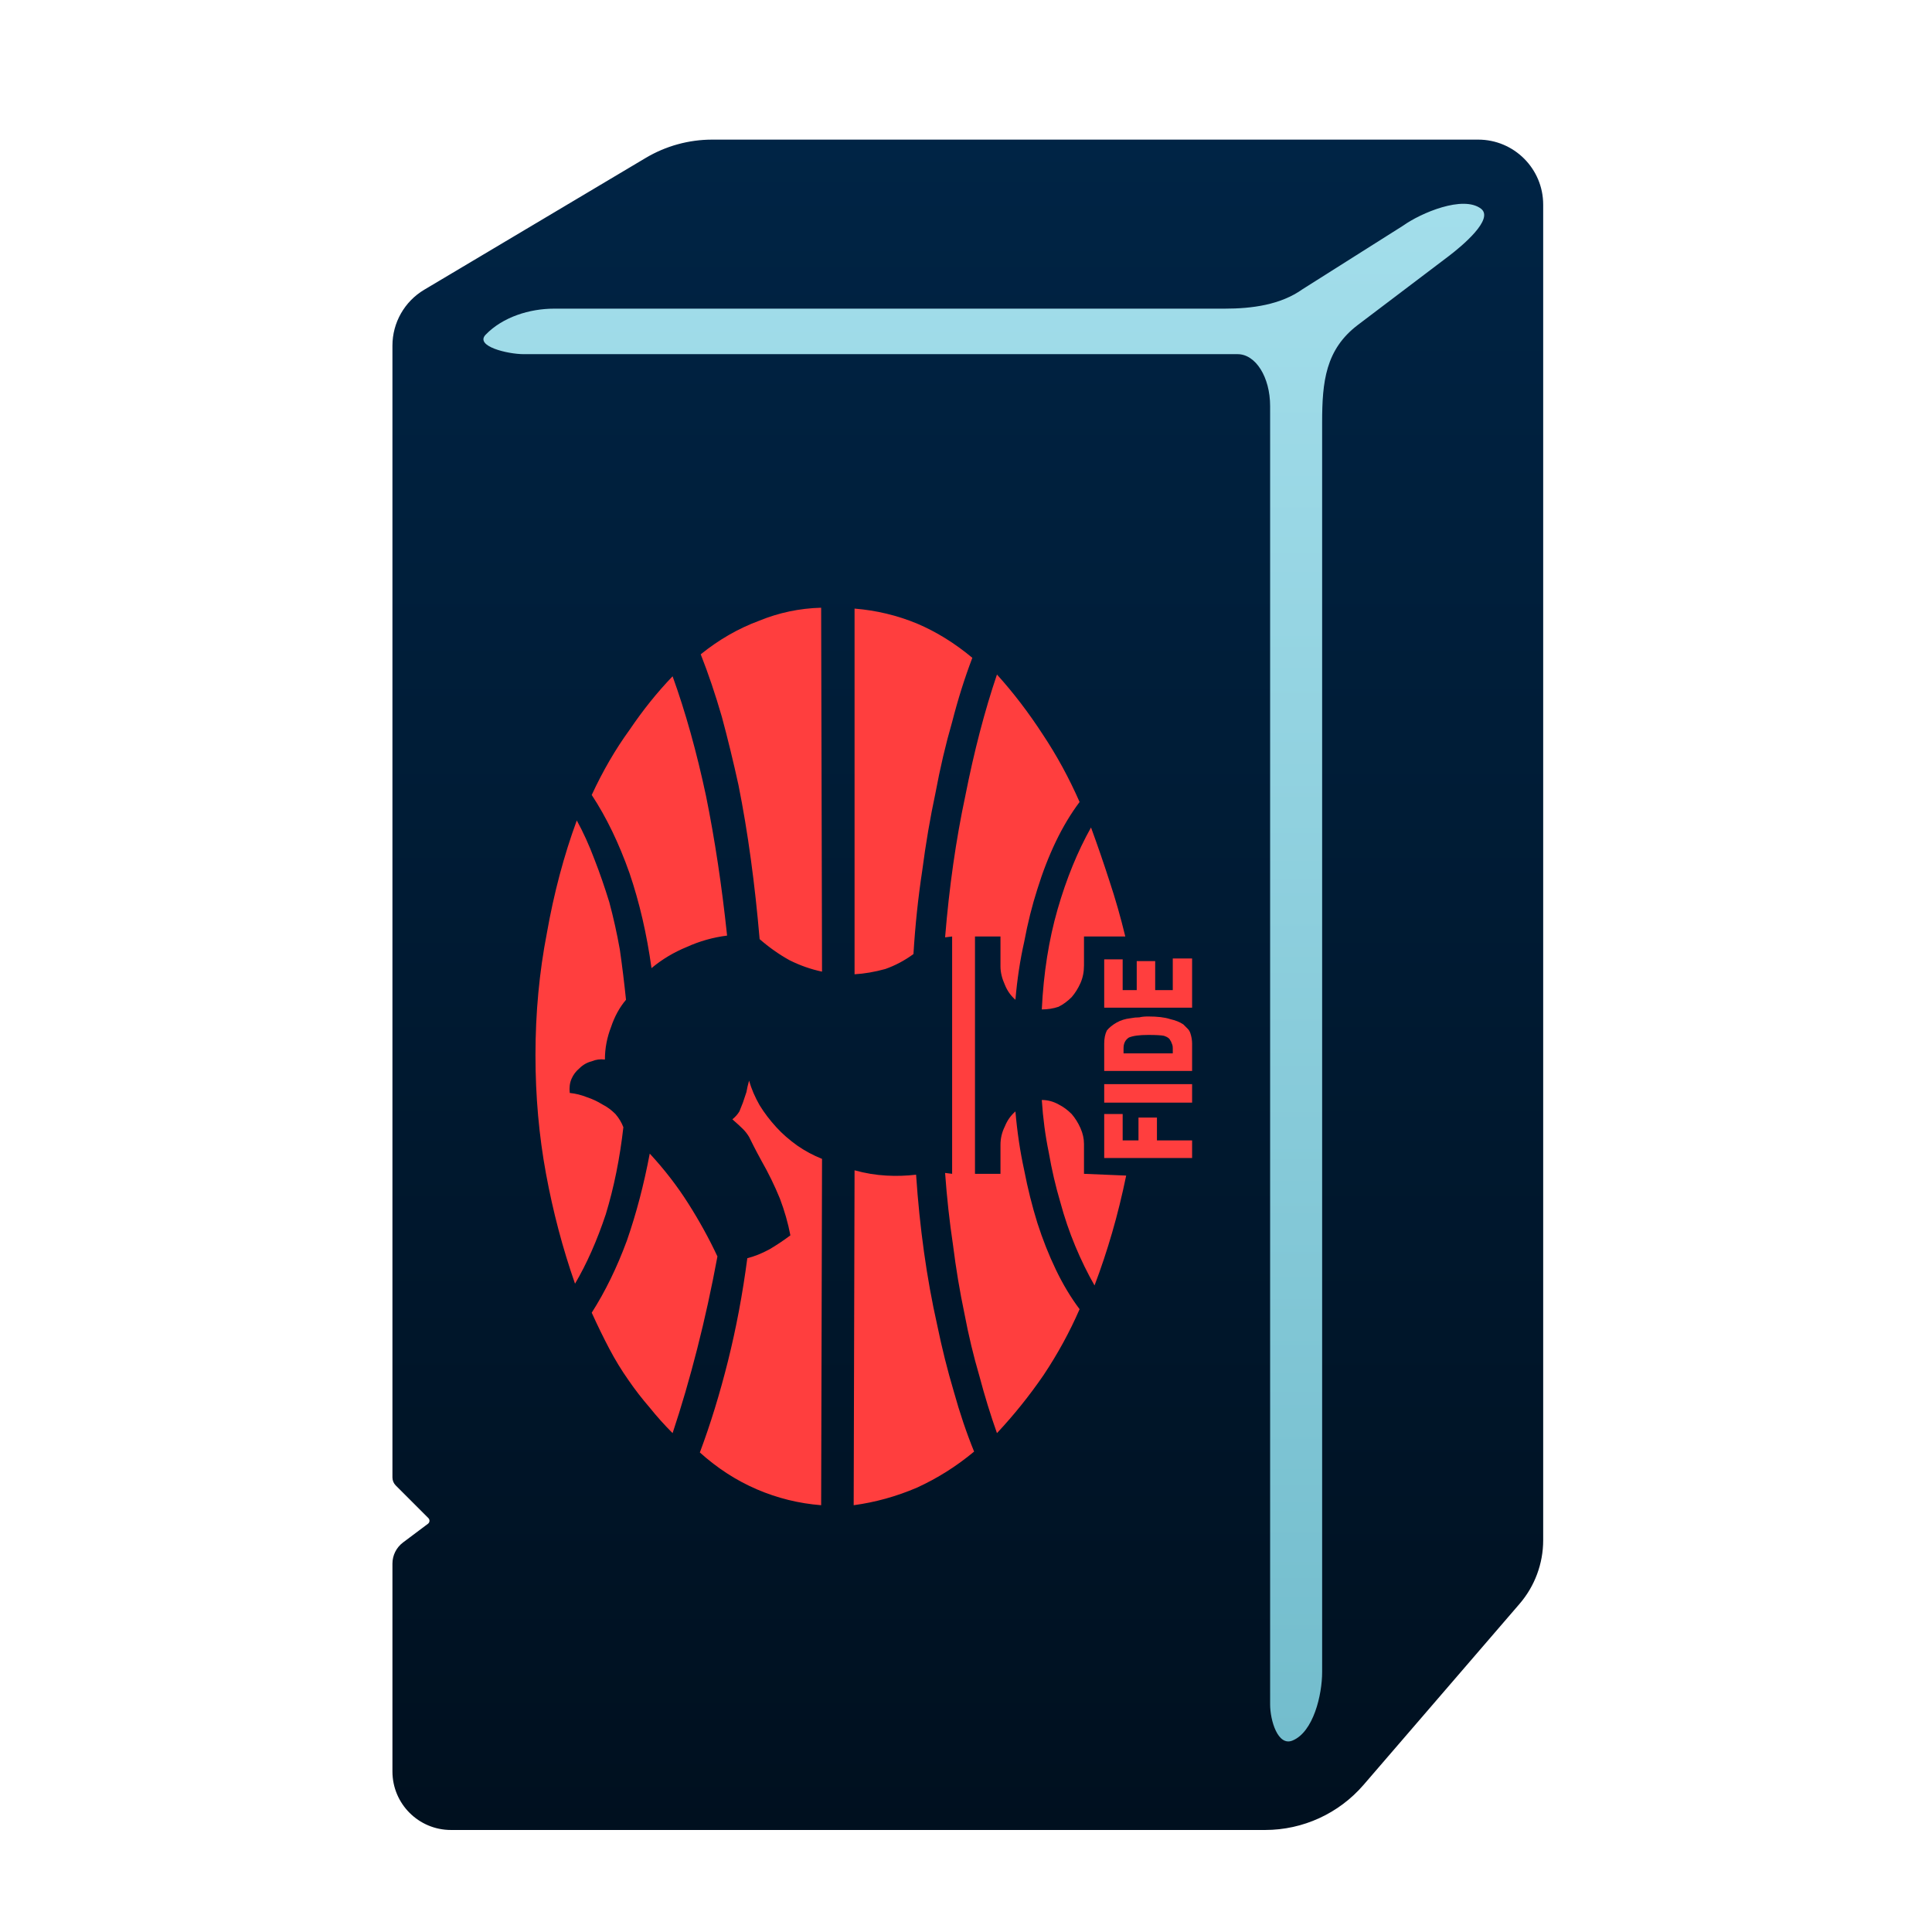<svg width="512" height="512" viewBox="0 0 512 512" fill="none" xmlns="http://www.w3.org/2000/svg">
<path d="M335.262 484.964H119.506C110.942 484.964 104 478.021 104 469.457V414.377C104 412.174 105.037 410.099 106.8 408.777L113.415 403.816C113.902 403.451 113.953 402.739 113.522 402.309L104.879 393.665C104.316 393.103 104 392.34 104 391.544V91.593C104 85.518 107.198 79.893 112.418 76.787L171.13 41.847C176.461 38.675 182.549 37 188.753 37H391.731C401.246 37 408.96 44.714 408.96 54.229V408.17C408.96 414.363 406.736 420.35 402.694 425.041L361.366 472.999C354.82 480.596 345.29 484.964 335.262 484.964Z" fill="url(#paint0_linear_483_177)"/>
<path d="M327.982 93.857H138.797C134.539 93.857 125.749 91.746 128.711 88.688C133.251 84.001 140.341 81.796 146.866 81.796H324.574C331.755 81.796 339.367 80.801 345.211 76.628L371.787 59.833C376.618 56.383 387.726 51.716 392.463 55.294C396.057 58.008 387.477 65.18 383.89 67.902L359.856 86.104C351.269 92.619 350.38 101.169 350.38 111.948V443.106C350.38 449.113 348.09 458.971 342.537 461.261C338.632 462.873 336.596 455.904 336.596 451.68V107.64C336.596 99.887 332.739 93.857 327.982 93.857Z" fill="url(#paint1_linear_483_177)"/>
<path d="M198.512 286.381C199.133 288.555 200.065 290.729 201.308 292.903C202.55 294.922 204.025 296.864 205.734 298.727C207.287 300.436 209.15 302.066 211.325 303.619C213.344 305.017 215.518 306.182 217.847 307.114L217.614 398.897C211.713 398.432 206.044 397.034 200.609 394.704C195.173 392.375 190.126 389.113 185.467 384.92C188.262 377.466 190.747 369.39 192.921 360.693C195.095 351.996 196.804 342.911 198.046 333.437C199.91 332.971 201.851 332.195 203.87 331.108C205.734 330.021 207.597 328.778 209.461 327.381C208.84 324.119 207.908 320.858 206.666 317.596C205.268 314.18 203.637 310.841 201.773 307.579C200.842 305.871 200.143 304.551 199.677 303.619C199.211 302.687 198.823 301.911 198.512 301.29C198.046 300.513 197.503 299.814 196.881 299.193C196.26 298.572 195.328 297.718 194.086 296.631C194.863 296.009 195.484 295.311 195.95 294.534C196.26 293.757 196.571 292.981 196.881 292.204C197.192 291.273 197.503 290.341 197.813 289.409C197.969 288.477 198.202 287.468 198.512 286.381ZM190.126 332.971C188.573 341.358 186.787 349.511 184.768 357.432C182.749 365.352 180.575 372.807 178.245 379.795C176.071 377.621 174.052 375.369 172.188 373.04C170.169 370.71 168.306 368.303 166.597 365.818C164.734 363.178 163.025 360.382 161.472 357.432C159.919 354.481 158.366 351.297 156.813 347.881C160.385 342.29 163.491 335.922 166.132 328.778C168.616 321.634 170.635 313.947 172.188 305.716C176.071 309.909 179.488 314.335 182.438 318.994C185.389 323.653 187.952 328.312 190.126 332.971ZM287.268 255.864C287.268 257.572 286.957 259.125 286.336 260.523C285.715 261.92 284.938 263.163 284.006 264.25C282.919 265.337 281.754 266.191 280.512 266.812C279.114 267.278 277.639 267.511 276.086 267.511C276.552 257.883 277.949 249.03 280.279 240.955C282.609 232.879 285.559 225.657 289.131 219.29C290.84 223.949 292.47 228.686 294.023 233.5C295.576 238.159 296.974 243.051 298.216 248.176H287.268V255.864ZM276.086 291.506C277.639 291.506 279.114 291.894 280.512 292.67C281.754 293.292 282.919 294.146 284.006 295.233C284.938 296.32 285.715 297.562 286.336 298.96C286.957 300.358 287.268 301.756 287.268 303.153V311.074L298.449 311.54C297.362 316.82 296.12 321.867 294.722 326.682C293.324 331.496 291.771 336.155 290.063 340.659C288.199 337.398 286.491 333.903 284.938 330.176C283.385 326.449 282.065 322.566 280.978 318.528C279.735 314.335 278.726 309.987 277.949 305.483C277.018 300.979 276.396 296.32 276.086 291.506ZM269.097 264.949C267.855 263.862 266.923 262.542 266.302 260.989C265.525 259.28 265.137 257.65 265.137 256.097V248.176H258.381V311.074H265.137V303.386C265.137 301.678 265.525 300.047 266.302 298.494C266.923 296.941 267.855 295.621 269.097 294.534C269.563 299.97 270.34 305.172 271.427 310.142C272.359 314.956 273.523 319.615 274.921 324.119C276.319 328.468 277.949 332.583 279.813 336.466C281.677 340.348 283.773 343.843 286.103 346.949C283.463 353.005 280.279 358.829 276.552 364.42C272.824 369.856 268.709 374.981 264.205 379.795C262.497 374.981 260.944 369.934 259.546 364.653C257.993 359.373 256.673 353.86 255.586 348.113C254.343 342.212 253.334 336.155 252.557 329.943C251.626 323.731 250.927 317.364 250.461 310.841L252.325 311.074V248.176L250.461 248.409C251.548 235.053 253.334 222.551 255.819 210.904C258.148 199.101 260.944 188.385 264.205 178.756C268.554 183.57 272.591 188.851 276.319 194.597C280.046 200.188 283.307 206.167 286.103 212.534C283.773 215.64 281.677 219.135 279.813 223.017C277.949 226.9 276.319 231.093 274.921 235.597C273.523 239.945 272.359 244.604 271.427 249.574C270.34 254.388 269.563 259.513 269.097 264.949ZM192.688 247.943C188.961 248.409 185.389 249.419 181.972 250.972C178.556 252.369 175.45 254.233 172.654 256.562C171.412 247.555 169.47 239.169 166.83 231.403C164.035 223.483 160.696 216.572 156.813 210.671C159.764 204.303 163.103 198.557 166.83 193.432C170.402 188.152 174.207 183.415 178.245 179.222C181.662 188.695 184.613 199.256 187.097 210.904C189.427 222.396 191.291 234.742 192.688 247.943ZM150.989 289.642C152.543 289.797 154.096 290.186 155.649 290.807C157.046 291.273 158.366 291.894 159.609 292.67C160.851 293.292 162.016 294.146 163.103 295.233C164.035 296.32 164.734 297.485 165.2 298.727C164.268 306.958 162.715 314.646 160.541 321.79C158.211 328.778 155.493 334.913 152.387 340.193C149.126 330.875 146.563 321.168 144.7 311.074C142.836 300.979 141.904 290.496 141.904 279.625C141.904 268.443 142.914 257.65 144.933 247.244C146.796 236.684 149.436 226.744 152.853 217.426C154.561 220.532 156.114 223.949 157.512 227.676C158.91 231.248 160.23 235.053 161.472 239.091C162.56 243.129 163.491 247.322 164.268 251.67C164.889 256.019 165.433 260.445 165.899 264.949C164.19 266.968 162.87 269.375 161.938 272.17C160.851 274.966 160.308 277.839 160.308 280.79C159.065 280.634 157.9 280.79 156.813 281.256C155.571 281.566 154.484 282.187 153.552 283.119C152.62 283.896 151.921 284.828 151.455 285.915C150.989 287.002 150.834 288.244 150.989 289.642ZM217.847 257.494C214.897 256.873 212.023 255.864 209.228 254.466C206.433 252.913 203.792 251.049 201.308 248.875C200.686 241.576 199.91 234.51 198.978 227.676C198.046 220.843 196.959 214.32 195.717 208.108C194.319 201.741 192.844 195.684 191.291 189.938C189.582 184.036 187.719 178.523 185.7 173.398C190.514 169.515 195.639 166.565 201.075 164.546C206.355 162.371 211.868 161.207 217.614 161.051L217.847 257.494ZM226.467 258.193V161.284C232.213 161.75 237.726 163.07 243.006 165.244C248.131 167.419 253.023 170.447 257.682 174.33C255.664 179.61 253.878 185.279 252.325 191.335C250.616 197.237 249.141 203.527 247.898 210.205C246.501 216.727 245.336 223.561 244.404 230.705C243.317 237.849 242.54 245.225 242.075 252.835C239.745 254.544 237.26 255.864 234.62 256.795C231.825 257.572 229.107 258.038 226.467 258.193ZM242.773 311.307C243.239 318.295 243.938 325.129 244.87 331.807C245.802 338.485 246.967 344.93 248.364 351.142C249.607 357.199 251.082 363.1 252.79 368.846C254.343 374.437 256.129 379.718 258.148 384.687C253.489 388.57 248.442 391.754 243.006 394.238C237.571 396.568 231.98 398.121 226.234 398.897L226.467 310.142C229.262 310.918 232.058 311.384 234.853 311.54C237.493 311.695 240.133 311.617 242.773 311.307ZM292.626 306.881V295.233H297.518V302.222H301.711V296.165H306.603V302.222H315.921V306.881H292.626ZM292.626 292.204V287.312H315.921V292.204H292.626ZM292.626 283.818V276.597C292.626 275.199 292.859 274.034 293.324 273.102C293.946 272.326 294.8 271.627 295.887 271.006C296.974 270.384 298.216 269.996 299.614 269.841C300.391 269.686 301.167 269.608 301.944 269.608C302.565 269.453 303.341 269.375 304.273 269.375C306.758 269.375 308.699 269.608 310.097 270.074C311.495 270.384 312.66 270.85 313.591 271.472C314.057 271.937 314.446 272.326 314.756 272.636C315.067 272.947 315.3 273.335 315.455 273.801C315.766 274.733 315.921 275.665 315.921 276.597V283.818H292.626ZM297.751 279.159H310.796V277.761C310.796 277.295 310.718 276.907 310.563 276.597C310.408 276.131 310.253 275.82 310.097 275.665C309.942 275.199 309.398 274.811 308.467 274.5C307.69 274.345 306.292 274.267 304.273 274.267C301.944 274.267 300.236 274.5 299.148 274.966C298.217 275.587 297.751 276.519 297.751 277.761L297.751 279.159ZM292.626 267.045V254.233H297.518V262.386H301.245V254.699H306.137V262.386H310.796V254H315.921V267.045H292.626Z" fill="#FF3E3E"/>
<defs>
<linearGradient id="paint0_linear_483_177" x1="256.48" y1="37" x2="256.48" y2="484.964" gradientUnits="userSpaceOnUse">
<stop stop-color="#002445"/>
<stop offset="1" stop-color="#00101F"/>
</linearGradient>
<linearGradient id="paint1_linear_483_177" x1="260.719" y1="54.008" x2="260.719" y2="461.499" gradientUnits="userSpaceOnUse">
<stop stop-color="#A3DEEB"/>
<stop offset="1" stop-color="#73BDCD"/>
</linearGradient>
</defs>
</svg>
